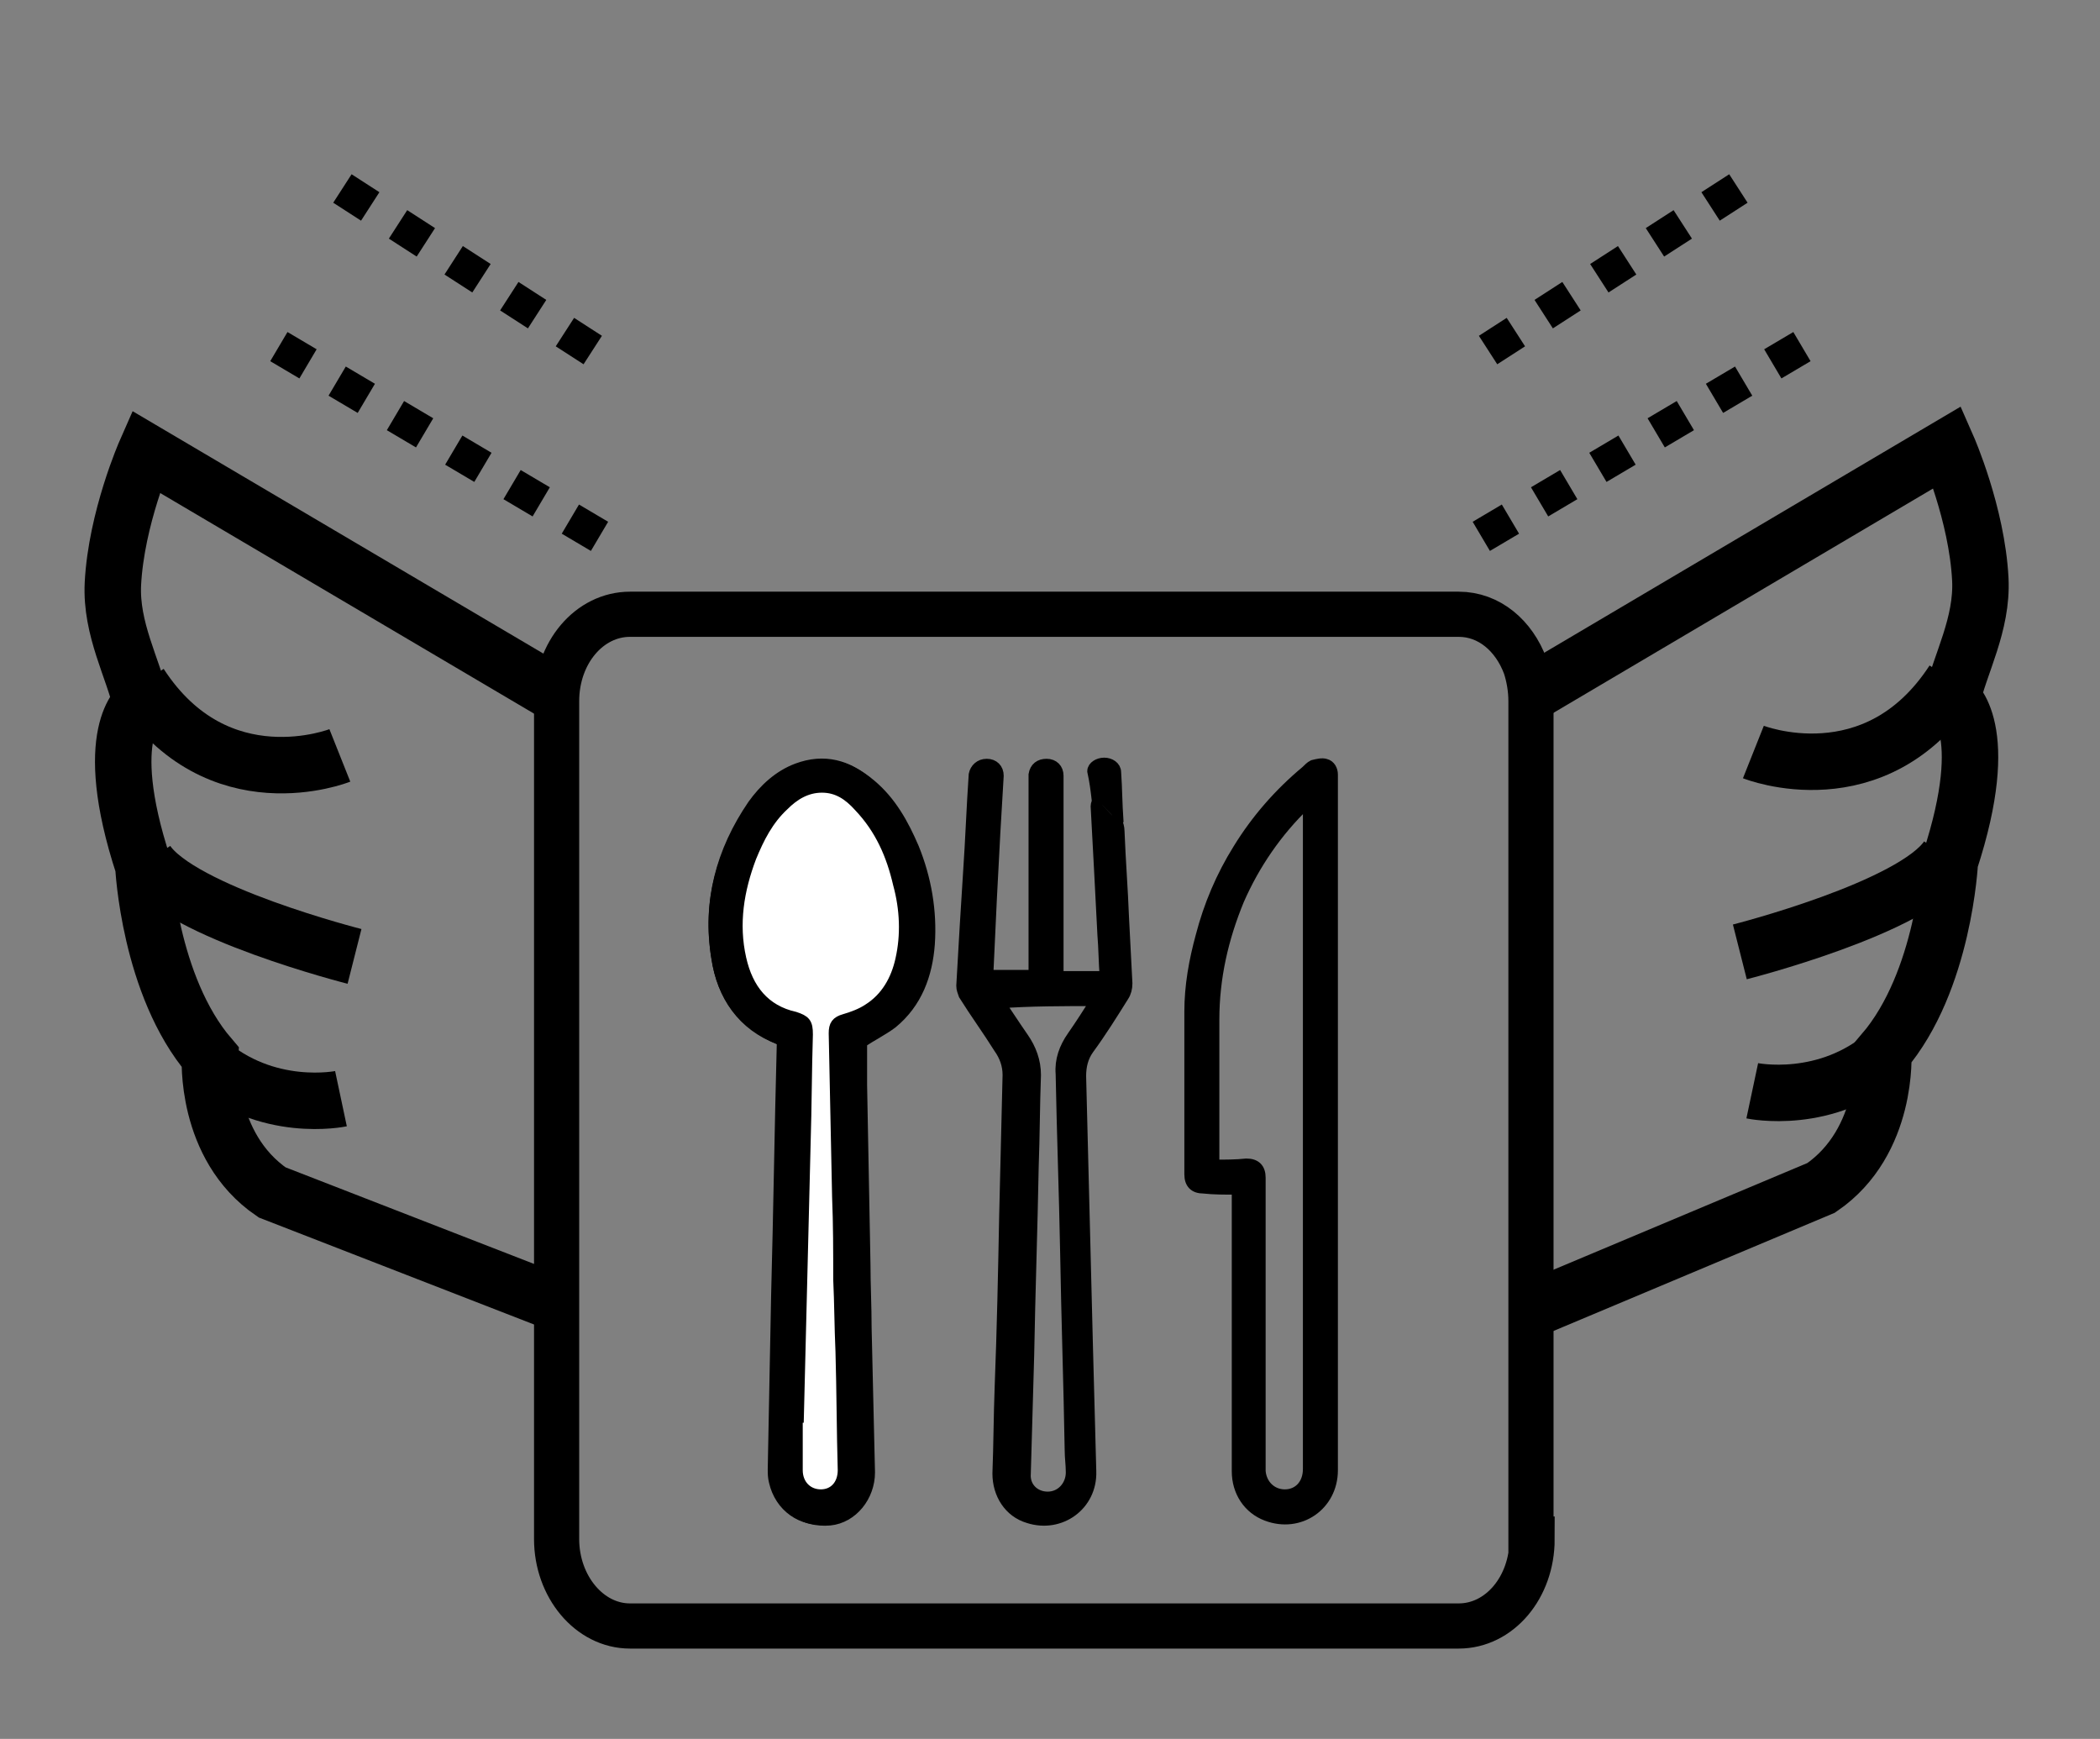 <?xml version="1.0" encoding="utf-8"?>
<!-- Generator: Adobe Illustrator 22.1.0, SVG Export Plug-In . SVG Version: 6.00 Build 0)  -->
<svg version="1.1" id="Layer_1" xmlns="http://www.w3.org/2000/svg" xmlns:xlink="http://www.w3.org/1999/xlink" x="0px" y="0px"
	 viewBox="0 0 186 154" style="enable-background:new 0 0 186 154;" xml:space="preserve">
<rect x="0" y="0" width="186" height="154" fill="#808080" stroke="none"/>
<style type="text/css">
	.st0{fill:none;stroke:#000000;stroke-width:4;stroke-miterlimit:10;}
	.st1{fill:none;stroke:#000000;stroke-miterlimit:10;}
	.st2{stroke:#000000;stroke-miterlimit:10;}
	.st3{fill:#FFFFFF;stroke:#000000;stroke-miterlimit:10;}
	.st4{fill:none;stroke:#000000;stroke-width:3;stroke-miterlimit:10;stroke-dasharray:3,3;}
	.st5{fill:none;stroke:#000000;stroke-width:5;stroke-miterlimit:10;}
	.st6{fill:none;stroke:#000000;stroke-width:3;stroke-miterlimit:10;}
	.st7{fill:none;stroke:#000000;stroke-width:5;stroke-linecap:square;stroke-miterlimit:10;}
	.st8{clip-path:url(#SVGID_2_);}
	.st9{fill:none;stroke:#000000;stroke-width:3;stroke-miterlimit:10;stroke-dasharray:2.932,2.932;}
	.st10{clip-path:url(#SVGID_4_);}
</style>
<g>
	<path class="st0" d="M135.7,136.3c0,4.3-2.9,7.7-6.5,7.7H55.8c-3.6,0-6.5-3.5-6.5-7.7V62.1c0-4.3,2.9-7.7,6.5-7.7h73.4
		c2.7,0,4.9,1.9,5.9,4.6c0.3,0.9,0.5,2,0.5,3.1V136.3z"/>
	<path class="st1" d="M97.2,70.9c0,0.2-0.1,0.3-0.1,0.5c0.1,1.9,0.2,3.7,0.3,5.6c0.1,1.9,0.2,3.9,0.3,5.8c0.1,1.2,0.1,2.4,0.2,3.7
		c-1.4,0-2.8,0-4.2,0c0-0.2,0-0.4,0-0.6c0-5.1,0-10.2,0-15.4c0-0.6,0-1.2,0-1.8c0-0.6-0.4-1-1-1c-0.6,0-1,0.3-1.1,0.9
		c0,0.2,0,0.4,0,0.5c0,5.6,0,11.1,0,16.7c0,0.2,0,0.4,0,0.6c-1.4,0-2.8,0-4.1,0c0-0.2,0-0.3,0-0.5c0.1-2.1,0.2-4.3,0.3-6.4
		c0.1-1.9,0.2-3.8,0.3-5.7c0.1-1.7,0.2-3.4,0.3-5.1c0-0.6-0.4-1-1-1c-0.6,0-1,0.4-1.1,0.9c-0.2,2.9-0.3,5.8-0.5,8.7
		c-0.1,1.6-0.2,3.2-0.3,4.8c-0.1,1.7-0.2,3.5-0.3,5.2c0,0.3,0.1,0.5,0.2,0.8c1,1.6,2.1,3.1,3.1,4.7c0.5,0.7,0.8,1.5,0.8,2.4
		c-0.1,4.1-0.2,8.3-0.3,12.4c-0.1,5.1-0.2,10.1-0.4,15.2c-0.1,2.6-0.1,5.1-0.2,7.7c0,1.8,1,3.4,2.7,3.9c2.8,0.9,5.6-1.1,5.5-4.1
		c-0.1-3.7-0.2-7.4-0.3-11.2c-0.2-7.9-0.4-15.9-0.6-23.8c0-0.9,0.2-1.7,0.7-2.4c1.1-1.5,2.1-3.1,3.1-4.7c0.2-0.3,0.3-0.7,0.3-1.1
		c-0.1-1.9-0.2-3.9-0.3-5.8c-0.1-2.6-0.3-5.1-0.4-7.7c0-0.3-0.1-0.6-0.2-0.9c0,0,0.1-0.1,0.1-0.1c-0.1-1.4-0.1-2.8-0.2-4.2
		c0-0.5-0.5-0.8-1-0.8c-0.5,0-1,0.3-1,0.7C97,69.2,97.1,70,97.2,70.9z"/>
	<path class="st1" d="M63.5,84.8c0.5,3.4,2.3,5.9,5.7,7.3c0.3,0.1,0.3,0.2,0.3,0.5c-0.2,7.4-0.4,14.8-0.5,22.2
		c-0.1,5.1-0.2,10.3-0.3,15.4c0,0.4,0,0.7,0.1,1.1c0.5,2.2,2.4,3.5,4.7,3.3c2-0.2,3.5-2.1,3.5-4.2c-0.1-4.3-0.2-8.5-0.3-12.8
		c0-1.9-0.1-3.8-0.1-5.6c-0.1-5.3-0.2-10.6-0.3-15.9c0-1.3,0-2.6,0-3.8c0.9-0.6,1.9-1.1,2.7-1.7c2.2-1.8,3.1-4.3,3.3-7
		c0.2-2.9-0.3-5.8-1.4-8.5c-0.9-2.1-2-4.1-3.8-5.6c-1.9-1.6-3.9-2.2-6.3-1.3c-1.7,0.6-3,1.8-3.9,3.2C63.9,75.4,62.7,79.9,63.5,84.8"
		/>
	<path class="st1" d="M109.6,105.3c0,0.2,0,0.4,0,0.5c0,5.6,0,11.3,0,16.9c0,2.5,0,5.1,0,7.6c0,1.8,1,3.3,2.6,3.9
		c2.9,1.1,5.8-0.9,5.8-4c0-20.2,0-40.4,0-60.6c0-0.3,0-0.6,0-1c0-0.4-0.2-0.8-0.6-0.9c-0.3-0.1-0.7,0-1.1,0.1
		c-0.2,0.1-0.4,0.3-0.6,0.5c-2.4,2-4.4,4.3-6,6.9c-1.5,2.4-2.6,5-3.3,7.7c-0.6,2.2-1,4.4-1,6.7c0,4.8,0,9.6,0,14.4
		c0,0.8,0.4,1.2,1.2,1.2C107.5,105.3,108.5,105.3,109.6,105.3z"/>
	<path d="M99.1,72.8c0.1,0.3,0.1,0.6,0.2,0.9c0.1,2.6,0.3,5.1,0.4,7.7c0.1,1.9,0.3,3.9,0.3,5.8c0,0.4-0.1,0.8-0.3,1.1
		c-1,1.6-2.1,3.1-3.1,4.7c-0.5,0.7-0.8,1.5-0.7,2.4c0.2,7.9,0.4,15.9,0.6,23.8c0.1,3.7,0.2,7.4,0.3,11.2c0.1,3-2.7,5-5.5,4.1
		c-1.6-0.6-2.7-2.1-2.7-3.9c0-2.6,0.1-5.1,0.2-7.7c0.1-5.1,0.2-10.1,0.4-15.2c0.1-4.1,0.2-8.3,0.3-12.4c0-0.9-0.3-1.7-0.8-2.4
		c-1.1-1.5-2.1-3.1-3.1-4.7c-0.1-0.2-0.2-0.5-0.2-0.8c0.1-1.7,0.2-3.5,0.3-5.2c0.1-1.6,0.2-3.2,0.3-4.8c0.2-2.9,0.3-5.8,0.5-8.7
		c0-0.6,0.5-1,1.1-0.9c0.6,0,1,0.4,1,1c-0.1,1.7-0.2,3.4-0.3,5.1c-0.1,1.9-0.2,3.8-0.3,5.7c-0.1,2.1-0.2,4.3-0.3,6.4
		c0,0.1,0,0.3,0,0.5c1.4,0,2.7,0,4.1,0c0-0.2,0-0.4,0-0.6c0-5.6,0-11.1,0-16.7c0-0.2,0-0.4,0-0.5c0.1-0.6,0.5-0.9,1.1-0.9
		c0.5,0,1,0.4,1,1c0,0.6,0,1.2,0,1.8c0,5.1,0,10.2,0,15.4c0,0.2,0,0.4,0,0.6c1.4,0,2.8,0,4.2,0c-0.1-1.2-0.1-2.5-0.2-3.7
		c-0.1-1.9-0.2-3.9-0.3-5.8c-0.1-1.9-0.2-3.7-0.3-5.6c0-0.2,0-0.3,0.1-0.5C97.8,71.5,98.5,72.2,99.1,72.8z M97.1,88.6
		c-2.9,0-5.8,0-8.7,0c0.7,1.1,1.4,2.1,2.1,3.1c0.7,1,1.1,2.1,1.1,3.3c-0.1,2.7-0.1,5.4-0.2,8.1c-0.1,5.6-0.3,11.2-0.4,16.7
		c-0.1,3.5-0.2,7-0.3,10.5c0,1.2,0.9,2.1,2,2.1c1.2,0,2.1-0.9,2.1-2.2c0-0.7,0-1.3-0.1-2c-0.1-5.8-0.3-11.6-0.4-17.4
		c-0.1-5.3-0.3-10.6-0.4-15.9c0-1.2,0.4-2.3,1-3.3C95.7,90.7,96.3,89.7,97.1,88.6z"/>
	<path class="st2" d="M63.5,84.8c-0.8-4.9,0.4-9.4,3.2-13.5c1-1.4,2.3-2.6,3.9-3.2c2.4-0.9,4.5-0.3,6.3,1.3c1.8,1.5,2.9,3.5,3.8,5.6
		c1.1,2.7,1.6,5.6,1.4,8.5c-0.2,2.8-1.1,5.2-3.3,7c-0.8,0.7-1.8,1.1-2.7,1.7c0,1.2,0,2.5,0,3.8c0.1,5.3,0.2,10.6,0.3,15.9
		c0,1.9,0.1,3.8,0.1,5.6c0.1,4.3,0.2,8.5,0.3,12.8c0,2.1-1.5,3.9-3.5,4.2c-2.3,0.3-4.2-1.1-4.7-3.3c-0.1-0.4-0.1-0.7-0.1-1.1
		c0.1-5.1,0.2-10.3,0.3-15.4c0.2-7.4,0.3-14.8,0.5-22.2c0-0.3-0.1-0.4-0.3-0.5C65.8,90.8,64,88.2,63.5,84.8"/>
	<path class="st1" d="M65.6,84.9c0.6,2.7,2.1,4.6,4.8,5.4c0.9,0.3,1.1,0.5,1.1,1.5c-0.1,3.2-0.1,6.4-0.2,9.6
		c-0.2,8.1-0.4,16.2-0.6,24.3c0,0-0.1,0-0.1,0c0,1.6,0,3.1,0,4.7c0,1.3,0.9,2.2,2.1,2.2c1.2,0,2-0.9,2-2.2c-0.1-3.5-0.1-7-0.2-10.5
		c0-2.1-0.1-4.2-0.2-6.4c-0.1-2.4-0.1-4.9-0.1-7.3c-0.1-4.8-0.2-9.7-0.3-14.5c0-0.7,0.2-1,0.9-1.2c0.7-0.3,1.5-0.5,2.1-0.9
		c1.6-1,2.5-2.6,2.9-4.4c0.5-2.3,0.4-4.5-0.2-6.7c-0.6-2.6-1.6-5-3.5-6.9c-0.9-0.9-1.9-1.7-3.3-1.7c-1.4,0-2.4,0.7-3.4,1.6
		c-1.3,1.3-2.2,2.9-2.9,4.6C65.4,78.9,65,81.9,65.6,84.9"/>
	<path d="M109.6,105.3c-1.1,0-2,0-3,0c-0.8,0-1.2-0.4-1.2-1.2c0-4.8,0-9.6,0-14.4c0-2.3,0.4-4.5,1-6.7c0.7-2.7,1.8-5.3,3.3-7.7
		c1.6-2.6,3.6-4.9,6-6.9c0.2-0.2,0.4-0.4,0.6-0.5c0.3-0.1,0.8-0.2,1.1-0.1c0.4,0.1,0.6,0.5,0.6,0.9c0,0.3,0,0.6,0,1
		c0,20.2,0,40.4,0,60.6c0,3.2-2.9,5.2-5.8,4c-1.5-0.6-2.6-2.1-2.6-3.9c0-2.5,0-5.1,0-7.6c0-5.6,0-11.3,0-16.9
		C109.6,105.6,109.6,105.5,109.6,105.3z M107.5,103.2c1,0,2,0,3,0c0.8,0,1.2,0.4,1.2,1.2c0,5.4,0,10.8,0,16.2c0,3.3,0,6.5,0,9.8
		c0,1.2,0.9,2.1,2.2,2.1c1.2,0,2.1-1,2.1-2.3c0-5.4,0-10.8,0-16.2c0-10.8,0-21.6,0-32.4c0-3.3,0-6.7,0-10c0-0.2,0-0.3,0-0.5
		c-0.1,0.1-0.2,0.1-0.3,0.2c-2.5,2.5-4.5,5.3-5.9,8.5c-1.5,3.4-2.2,6.9-2.2,10.6c0,4.1,0,8.2,0,12.3
		C107.4,102.8,107.5,103,107.5,103.2z"/>
	<path d="M99.1,72.8c-0.6-0.6-1.3-1.3-1.9-1.9C97.1,70,97,69.2,97,68.4c0-0.5,0.5-0.7,1-0.7c0.5,0,0.9,0.3,1,0.8
		c0.1,1.4,0.2,2.8,0.2,4.2C99.2,72.7,99.2,72.8,99.1,72.8z"/>
	<path class="st1" d="M97.1,88.6c-0.7,1.1-1.4,2.2-2.1,3.2c-0.7,1-1.1,2.1-1,3.3c0.1,5.3,0.3,10.6,0.4,15.9
		c0.1,5.8,0.3,11.6,0.4,17.4c0,0.7,0.1,1.3,0.1,2c0,1.2-0.9,2.2-2.1,2.2c-1.2,0-2.1-0.9-2-2.1c0.1-3.5,0.2-7,0.3-10.5
		c0.1-5.6,0.3-11.2,0.4-16.7c0.1-2.7,0.1-5.4,0.2-8.1c0-1.2-0.4-2.3-1.1-3.3c-0.7-1-1.4-2.1-2.1-3.1C91.3,88.6,94.1,88.6,97.1,88.6z
		"/>
	<path class="st3" d="M65.6,84.9c-0.7-3.1-0.2-6.1,0.9-9c0.7-1.7,1.5-3.3,2.9-4.6c0.9-0.9,2-1.6,3.4-1.6c1.4,0,2.4,0.7,3.3,1.7
		c1.9,2,2.9,4.3,3.5,6.9c0.6,2.2,0.7,4.5,0.2,6.7c-0.4,1.8-1.3,3.4-2.9,4.4c-0.6,0.4-1.4,0.7-2.1,0.9c-0.7,0.2-0.9,0.5-0.9,1.2
		c0.1,4.8,0.2,9.7,0.3,14.5c0.1,2.4,0.1,4.9,0.1,7.3c0.1,2.1,0.1,4.2,0.2,6.4c0.1,3.5,0.1,7,0.2,10.5c0,1.3-0.8,2.2-2,2.2
		c-1.2,0-2.1-0.9-2.1-2.2c0-1.6,0-3.1,0-4.7c0,0,0.1,0,0.1,0c0.2-8.1,0.4-16.2,0.6-24.3c0.1-3.2,0.1-6.4,0.2-9.6
		c0-1-0.2-1.2-1.1-1.5C67.7,89.5,66.2,87.6,65.6,84.9"/>
	<path class="st1" d="M107.5,103.2c0-0.2,0-0.4,0-0.6c0-4.1,0-8.2,0-12.3c0-3.7,0.8-7.2,2.2-10.6c1.4-3.2,3.4-6.1,5.9-8.5
		c0.1-0.1,0.2-0.1,0.3-0.2c0,0.2,0,0.4,0,0.5c0,3.3,0,6.7,0,10c0,10.8,0,21.6,0,32.4c0,5.4,0,10.8,0,16.2c0,1.4-0.9,2.3-2.1,2.3
		c-1.2,0-2.1-0.9-2.2-2.1c0-3.3,0-6.5,0-9.8c0-5.4,0-10.8,0-16.2c0-0.8-0.4-1.2-1.2-1.2C109.5,103.2,108.5,103.2,107.5,103.2z"/>
	<line class="st4" x1="131.2" y1="47.5" x2="160.1" y2="30.4"/>
	<path class="st5" d="M49,61.3L12.9,40c0,0-2.6,5.9-2.9,11.7c-0.2,4,1.8,7.5,2.5,10.6c0,0-3.7,2.5,0.2,14.4c0,0,0.5,10.6,5.9,16.9
		c0,0-0.5,7.9,5.5,12l24.7,9.6"/>
	<path class="st5" d="M30.2,97.3c0,0-6.6,1.4-12-3.4"/>
	<path class="st6" d="M177.7,62.2"/>
	<path class="st5" d="M30.1,66.9c0,0-10.8,4.3-17.7-6.3"/>
	<path class="st5" d="M31.4,84.7c0,0-15.4-3.9-18.4-8.4"/>
	<path class="st7" d="M137.3,60.4l35.2-20.8c0,0,2.6,5.9,2.9,11.7c0.2,4-1.8,7.5-2.5,10.6c0,0,3.7,2.5-0.2,14.4
		c0,0-0.5,10.6-5.9,16.9c0,0,0.5,7.9-5.5,12l-23.8,10"/>
	<path class="st5" d="M155.2,96.6c0,0,6.6,1.4,12-3.4"/>
	<path class="st5" d="M155.3,66.6c0,0,10.8,4.3,17.7-6.3"/>
	<path class="st5" d="M154.1,84.3c0,0,15.4-3.9,18.4-8.4"/>
	<g>
		<defs>
			<path id="SVGID_1_" d="M128.9,13.6c0,0,1.5,13.3,1.3,13.8c-0.2,0.6,0.9,6.4,0.9,6.4s4.5,2.2,8.5-0.1s7.8-1.6,13-7
				s6.6-5.2,5.6-6.1c-1-0.8-1.8-4.4-2.8-5.7s0.7-1.8-2.2-2.7c-2.8-0.8-6.4-2.1-7.7-1.9c-1.2,0.2-6.6,0.1-9.2,0.8
				S128.9,13.6,128.9,13.6z"/>
		</defs>
		<clipPath id="SVGID_2_">
			<use xlink:href="#SVGID_1_"  style="overflow:visible;"/>
		</clipPath>
		<g class="st8">
			<g>
				<line class="st6" x1="128.1" y1="33.4" x2="129.3" y2="32.6"/>
				<line class="st9" x1="131.8" y1="31" x2="155.2" y2="15.9"/>
				<line class="st6" x1="156.4" y1="15.1" x2="157.7" y2="14.2"/>
			</g>
		</g>
	</g>
	<line class="st4" x1="53.1" y1="47.5" x2="24.2" y2="30.4"/>
	<g>
		<defs>
			<path id="SVGID_3_" d="M55.4,13.6c0,0-1.5,13.3-1.3,13.8c0.2,0.6-0.9,6.4-0.9,6.4s-4.5,2.2-8.5-0.1s-7.8-1.6-13-7
				s-6.6-5.2-5.6-6.1c1-0.8,1.8-4.4,2.8-5.7s-0.7-1.8,2.2-2.7s6.4-2.1,7.7-1.9c1.2,0.2,6.6,0.1,9.2,0.8S55.4,13.6,55.4,13.6z"/>
		</defs>
		<clipPath id="SVGID_4_">
			<use xlink:href="#SVGID_3_"  style="overflow:visible;"/>
		</clipPath>
		<g class="st10">
			<g>
				<line class="st6" x1="56.2" y1="33.4" x2="55" y2="32.6"/>
				<line class="st9" x1="52.5" y1="31" x2="29.1" y2="15.9"/>
				<line class="st6" x1="27.9" y1="15.1" x2="26.6" y2="14.2"/>
			</g>
		</g>
	</g>
</g>
</svg>
